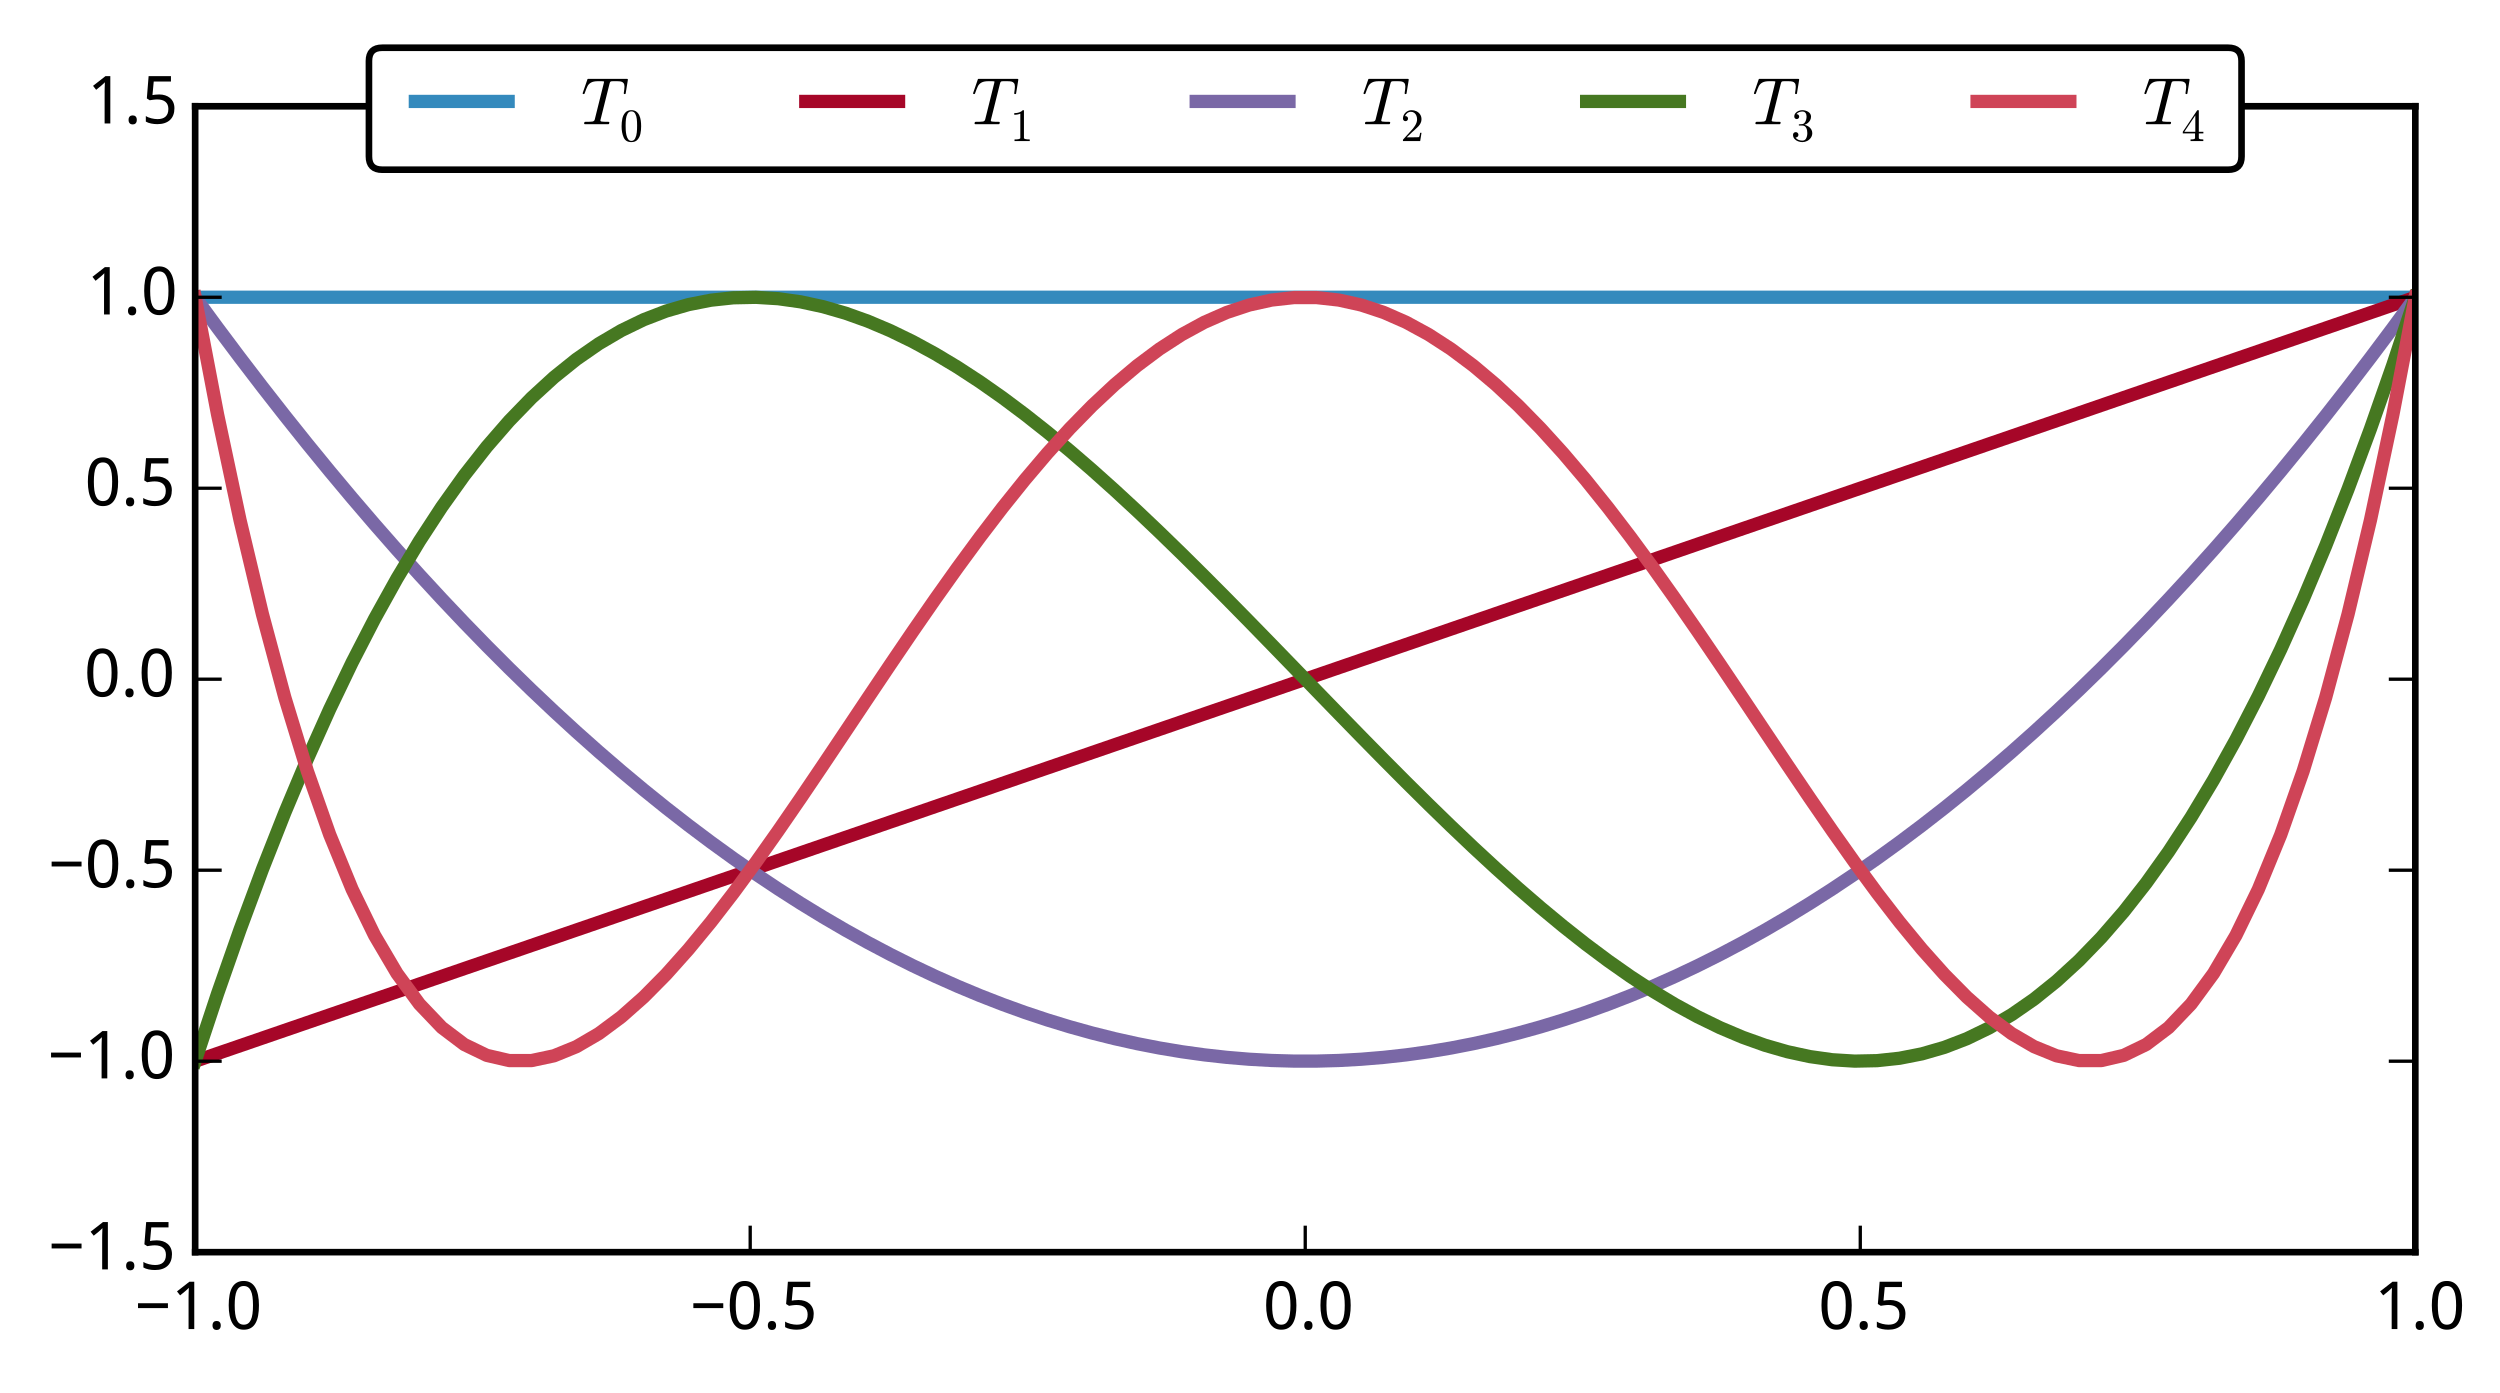 <?xml version="1.0" encoding="utf-8" standalone="no"?>
<!DOCTYPE svg PUBLIC "-//W3C//DTD SVG 1.1//EN"
  "http://www.w3.org/Graphics/SVG/1.1/DTD/svg11.dtd">
<!-- Created with matplotlib (http://matplotlib.org/) -->
<svg height="210pt" version="1.1" viewBox="0 0 377 210" width="377pt" xmlns="http://www.w3.org/2000/svg" xmlns:xlink="http://www.w3.org/1999/xlink">
 <defs>
  <style type="text/css">
*{stroke-linecap:butt;stroke-linejoin:round;}
  </style>
 </defs>
 <g id="figure_1">
  <g id="patch_1">
   <path d="
M0 210.024
L377.607 210.024
L377.607 0
L0 0
z
" style="fill:#ffffff;"/>
  </g>
  <g id="axes_1">
   <g id="patch_2">
    <path d="
M29.43 188.826
L364.23 188.826
L364.23 16.026
L29.43 16.026
z
" style="fill:#ffffff;"/>
   </g>
   <g id="line2d_1">
    <path clip-path="url(#pbe0156594e)" d="
M29.43 44.826
L32.812 44.826
L36.194 44.826
L39.576 44.826
L42.958 44.826
L46.339 44.826
L49.721 44.826
L53.103 44.826
L56.485 44.826
L59.867 44.826
L63.248 44.826
L66.63 44.826
L70.012 44.826
L73.394 44.826
L76.776 44.826
L80.157 44.826
L83.539 44.826
L86.921 44.826
L90.303 44.826
L93.685 44.826
L97.067 44.826
L100.448 44.826
L103.83 44.826
L107.212 44.826
L110.594 44.826
L113.976 44.826
L117.357 44.826
L120.739 44.826
L124.121 44.826
L127.503 44.826
L130.885 44.826
L134.267 44.826
L137.648 44.826
L141.03 44.826
L144.412 44.826
L147.794 44.826
L151.176 44.826
L154.557 44.826
L157.939 44.826
L161.321 44.826
L164.703 44.826
L168.085 44.826
L171.467 44.826
L174.848 44.826
L178.23 44.826
L181.612 44.826
L184.994 44.826
L188.376 44.826
L191.757 44.826
L195.139 44.826
L198.521 44.826
L201.903 44.826
L205.285 44.826
L208.667 44.826
L212.048 44.826
L215.43 44.826
L218.812 44.826
L222.194 44.826
L225.576 44.826
L228.957 44.826
L232.339 44.826
L235.721 44.826
L239.103 44.826
L242.485 44.826
L245.867 44.826
L249.248 44.826
L252.63 44.826
L256.012 44.826
L259.394 44.826
L262.776 44.826
L266.157 44.826
L269.539 44.826
L272.921 44.826
L276.303 44.826
L279.685 44.826
L283.067 44.826
L286.448 44.826
L289.83 44.826
L293.212 44.826
L296.594 44.826
L299.976 44.826
L303.357 44.826
L306.739 44.826
L310.121 44.826
L313.503 44.826
L316.885 44.826
L320.267 44.826
L323.648 44.826
L327.03 44.826
L330.412 44.826
L333.794 44.826
L337.176 44.826
L340.557 44.826
L343.939 44.826
L347.321 44.826
L350.703 44.826
L354.085 44.826
L357.467 44.826
L360.848 44.826
L364.23 44.826" style="fill:none;stroke:#348abd;stroke-linecap:square;stroke-width:2;"/>
   </g>
   <g id="line2d_2">
    <path clip-path="url(#pbe0156594e)" d="
M29.43 160.026
L32.812 158.862
L36.194 157.699
L39.576 156.535
L42.958 155.371
L46.339 154.208
L49.721 153.044
L53.103 151.881
L56.485 150.717
L59.867 149.553
L63.248 148.39
L66.63 147.226
L70.012 146.062
L73.394 144.899
L76.776 143.735
L80.157 142.571
L83.539 141.408
L86.921 140.244
L90.303 139.081
L93.685 137.917
L97.067 136.753
L100.448 135.59
L103.83 134.426
L107.212 133.262
L110.594 132.099
L113.976 130.935
L117.357 129.771
L120.739 128.608
L124.121 127.444
L127.503 126.281
L130.885 125.117
L134.267 123.953
L137.648 122.79
L141.03 121.626
L144.412 120.462
L147.794 119.299
L151.176 118.135
L154.557 116.971
L157.939 115.808
L161.321 114.644
L164.703 113.481
L168.085 112.317
L171.467 111.153
L174.848 109.99
L178.23 108.826
L181.612 107.662
L184.994 106.499
L188.376 105.335
L191.757 104.171
L195.139 103.008
L198.521 101.844
L201.903 100.681
L205.285 99.517
L208.667 98.353
L212.048 97.19
L215.43 96.026
L218.812 94.862
L222.194 93.699
L225.576 92.535
L228.957 91.371
L232.339 90.208
L235.721 89.044
L239.103 87.88
L242.485 86.717
L245.867 85.553
L249.248 84.39
L252.63 83.226
L256.012 82.062
L259.394 80.899
L262.776 79.735
L266.157 78.572
L269.539 77.408
L272.921 76.244
L276.303 75.081
L279.685 73.917
L283.067 72.753
L286.448 71.59
L289.83 70.426
L293.212 69.262
L296.594 68.099
L299.976 66.935
L303.357 65.772
L306.739 64.608
L310.121 63.444
L313.503 62.281
L316.885 61.117
L320.267 59.953
L323.648 58.79
L327.03 57.626
L330.412 56.462
L333.794 55.299
L337.176 54.135
L340.557 52.971
L343.939 51.808
L347.321 50.644
L350.703 49.48
L354.085 48.317
L357.467 47.153
L360.848 45.99
L364.23 44.826" style="fill:none;stroke:#a60628;stroke-linecap:square;stroke-width:2;"/>
   </g>
   <g id="line2d_3">
    <path clip-path="url(#pbe0156594e)" d="
M29.43 44.826
L32.812 49.434
L36.194 53.947
L39.576 58.367
L42.958 62.692
L46.339 66.923
L49.721 71.061
L53.103 75.104
L56.485 79.053
L59.867 82.909
L63.248 86.67
L66.63 90.337
L70.012 93.91
L73.394 97.389
L76.776 100.775
L80.157 104.066
L83.539 107.263
L86.921 110.366
L90.303 113.375
L93.685 116.29
L97.067 119.111
L100.448 121.838
L103.83 124.47
L107.212 127.009
L110.594 129.454
L113.976 131.805
L117.357 134.062
L120.739 136.224
L124.121 138.293
L127.503 140.268
L130.885 142.148
L134.267 143.935
L137.648 145.627
L141.03 147.226
L144.412 148.73
L147.794 150.141
L151.176 151.457
L154.557 152.68
L157.939 153.808
L161.321 154.843
L164.703 155.783
L168.085 156.629
L171.467 157.381
L174.848 158.04
L178.23 158.604
L181.612 159.074
L184.994 159.45
L188.376 159.732
L191.757 159.92
L195.139 160.014
L198.521 160.014
L201.903 159.92
L205.285 159.732
L208.667 159.45
L212.048 159.074
L215.43 158.604
L218.812 158.04
L222.194 157.381
L225.576 156.629
L228.957 155.783
L232.339 154.843
L235.721 153.808
L239.103 152.68
L242.485 151.457
L245.867 150.141
L249.248 148.73
L252.63 147.226
L256.012 145.627
L259.394 143.935
L262.776 142.148
L266.157 140.268
L269.539 138.293
L272.921 136.224
L276.303 134.062
L279.685 131.805
L283.067 129.454
L286.448 127.009
L289.83 124.47
L293.212 121.838
L296.594 119.111
L299.976 116.29
L303.357 113.375
L306.739 110.366
L310.121 107.263
L313.503 104.066
L316.885 100.775
L320.267 97.389
L323.648 93.91
L327.03 90.337
L330.412 86.67
L333.794 82.909
L337.176 79.053
L340.557 75.104
L343.939 71.061
L347.321 66.923
L350.703 62.692
L354.085 58.367
L357.467 53.947
L360.848 49.434
L364.23 44.826" style="fill:none;stroke:#7a68a6;stroke-linecap:square;stroke-width:2;"/>
   </g>
   <g id="line2d_4">
    <path clip-path="url(#pbe0156594e)" d="
M29.43 160.026
L32.812 149.833
L36.194 140.194
L39.576 131.095
L42.958 122.527
L46.339 114.477
L49.721 106.935
L53.103 99.888
L56.485 93.326
L59.867 87.236
L63.248 81.609
L66.63 76.431
L70.012 71.692
L73.394 67.381
L76.776 63.486
L80.157 59.995
L83.539 56.898
L86.921 54.182
L90.303 51.837
L93.685 49.85
L97.067 48.212
L100.448 46.91
L103.83 45.932
L107.212 45.268
L110.594 44.906
L113.976 44.835
L117.357 45.043
L120.739 45.518
L124.121 46.251
L127.503 47.228
L130.885 48.439
L134.267 49.872
L137.648 51.516
L141.03 53.359
L144.412 55.391
L147.794 57.599
L151.176 59.972
L154.557 62.5
L157.939 65.17
L161.321 67.971
L164.703 70.891
L168.085 73.92
L171.467 77.046
L174.848 80.257
L178.23 83.542
L181.612 86.89
L184.994 90.289
L188.376 93.728
L191.757 97.196
L195.139 100.681
L198.521 104.171
L201.903 107.656
L205.285 111.124
L208.667 114.563
L212.048 117.962
L215.43 121.31
L218.812 124.595
L222.194 127.806
L225.576 130.932
L228.957 133.961
L232.339 136.881
L235.721 139.682
L239.103 142.352
L242.485 144.879
L245.867 147.253
L249.248 149.461
L252.63 151.493
L256.012 153.336
L259.394 154.98
L262.776 156.413
L266.157 157.624
L269.539 158.601
L272.921 159.334
L276.303 159.809
L279.685 160.017
L283.067 159.946
L286.448 159.584
L289.83 158.92
L293.212 157.942
L296.594 156.64
L299.976 155.002
L303.357 153.015
L306.739 150.67
L310.121 147.955
L313.503 144.857
L316.885 141.366
L320.267 137.471
L323.648 133.16
L327.03 128.421
L330.412 123.244
L333.794 117.616
L337.176 111.526
L340.557 104.964
L343.939 97.917
L347.321 90.375
L350.703 82.325
L354.085 73.757
L357.467 64.658
L360.848 55.019
L364.23 44.826" style="fill:none;stroke:#467821;stroke-linecap:square;stroke-width:2;"/>
   </g>
   <g id="line2d_5">
    <path clip-path="url(#pbe0156594e)" d="
M29.43 44.826
L32.812 62.519
L36.194 78.421
L39.576 92.622
L42.958 105.207
L46.339 116.261
L49.721 125.867
L53.103 134.106
L56.485 141.058
L59.867 146.799
L63.248 151.406
L66.63 154.952
L70.012 157.508
L73.394 159.145
L76.776 159.931
L80.157 159.933
L83.539 159.214
L86.921 157.837
L90.303 155.864
L93.685 153.352
L97.067 150.36
L100.448 146.942
L103.83 143.152
L107.212 139.042
L110.594 134.661
L113.976 130.057
L117.357 125.276
L120.739 120.362
L124.121 115.358
L127.503 110.304
L130.885 105.239
L134.267 100.2
L137.648 95.222
L141.03 90.337
L144.412 85.578
L147.794 80.973
L151.176 76.551
L154.557 72.337
L157.939 68.355
L161.321 64.627
L164.703 61.173
L168.085 58.013
L171.467 55.162
L174.848 52.635
L178.23 50.445
L181.612 48.603
L184.994 47.118
L188.376 45.998
L191.757 45.249
L195.139 44.873
L198.521 44.873
L201.903 45.249
L205.285 45.998
L208.667 47.118
L212.048 48.603
L215.43 50.445
L218.812 52.635
L222.194 55.162
L225.576 58.013
L228.957 61.173
L232.339 64.627
L235.721 68.355
L239.103 72.337
L242.485 76.551
L245.867 80.973
L249.248 85.578
L252.63 90.337
L256.012 95.222
L259.394 100.2
L262.776 105.239
L266.157 110.304
L269.539 115.358
L272.921 120.362
L276.303 125.276
L279.685 130.057
L283.067 134.661
L286.448 139.042
L289.83 143.152
L293.212 146.942
L296.594 150.36
L299.976 153.352
L303.357 155.864
L306.739 157.837
L310.121 159.214
L313.503 159.933
L316.885 159.931
L320.267 159.145
L323.648 157.508
L327.03 154.952
L330.412 151.406
L333.794 146.799
L337.176 141.058
L340.557 134.106
L343.939 125.867
L347.321 116.261
L350.703 105.207
L354.085 92.622
L357.467 78.421
L360.848 62.519
L364.23 44.826" style="fill:none;stroke:#cf4457;stroke-linecap:square;stroke-width:2;"/>
   </g>
   <g id="patch_3">
    <path d="
M29.43 16.026
L364.23 16.026" style="fill:none;stroke:#000000;stroke-linecap:square;stroke-linejoin:miter;"/>
   </g>
   <g id="patch_4">
    <path d="
M364.23 188.826
L364.23 16.026" style="fill:none;stroke:#000000;stroke-linecap:square;stroke-linejoin:miter;"/>
   </g>
   <g id="patch_5">
    <path d="
M29.43 188.826
L364.23 188.826" style="fill:none;stroke:#000000;stroke-linecap:square;stroke-linejoin:miter;"/>
   </g>
   <g id="patch_6">
    <path d="
M29.43 188.826
L29.43 16.026" style="fill:none;stroke:#000000;stroke-linecap:square;stroke-linejoin:miter;"/>
   </g>
   <g id="matplotlib.axis_1">
    <g id="xtick_1">
     <g id="line2d_6">
      <defs>
       <path d="
M0 0
L0 -4" id="m93b0483c22" style="stroke:#000000;stroke-width:0.5;"/>
      </defs>
      <g>
       <use style="stroke:#000000;stroke-width:0.5;" x="29.43" xlink:href="#m93b0483c22" y="188.826"/>
      </g>
     </g>
     <g id="line2d_7">
      <defs>
       <path d="
M0 0
L0 4" id="m741efc42ff" style="stroke:#000000;stroke-width:0.5;"/>
      </defs>
      <g>
       <use style="stroke:#000000;stroke-width:0.5;" x="29.43" xlink:href="#m741efc42ff" y="16.026"/>
      </g>
     </g>
     <g id="text_1">
      <!-- −1.0 -->
      <defs>
       <path d="
M34.719 0
L26.125 0
L26.125 44.578
Q26.125 46.688 26.141 49.078
Q26.172 51.469 26.234 53.828
Q26.312 56.203 26.391 58.375
Q26.469 60.547 26.516 62.203
Q25.688 61.328 25.047 60.688
Q24.422 60.062 23.75 59.469
Q23.094 58.891 22.359 58.219
Q21.625 57.562 20.609 56.688
L13.375 50.781
L8.688 56.781
L27.391 71.391
L34.719 71.391
z
" id="WenQuanYiMicroHei-31"/>
       <path d="
M50.391 35.797
Q50.391 27.156 49.141 20.312
Q47.906 13.484 45.141 8.734
Q42.391 4 38.031 1.5
Q33.688 -0.984 27.484 -0.984
Q21.734 -0.984 17.453 1.5
Q13.188 4 10.375 8.734
Q7.562 13.484 6.172 20.312
Q4.781 27.156 4.781 35.797
Q4.781 44.438 6.031 51.266
Q7.281 58.109 9.984 62.812
Q12.703 67.531 17.016 70.016
Q21.344 72.516 27.484 72.516
Q33.297 72.516 37.594 70.047
Q41.891 67.578 44.719 62.859
Q47.562 58.156 48.969 51.312
Q50.391 44.484 50.391 35.797
M13.812 35.797
Q13.812 28.469 14.547 23
Q15.281 17.531 16.891 13.891
Q18.5 10.25 21.109 8.422
Q23.734 6.594 27.484 6.594
Q31.25 6.594 33.891 8.391
Q36.531 10.203 38.203 13.812
Q39.891 17.438 40.641 22.922
Q41.406 28.422 41.406 35.797
Q41.406 43.109 40.641 48.578
Q39.891 54.047 38.203 57.656
Q36.531 61.281 33.891 63.078
Q31.25 64.891 27.484 64.891
Q23.734 64.891 21.109 63.078
Q18.5 61.281 16.891 57.656
Q15.281 54.047 14.547 48.578
Q13.812 43.109 13.812 35.797" id="WenQuanYiMicroHei-30"/>
       <path d="
M4.984 31.594
L4.984 38.922
L50.094 38.922
L50.094 31.594
z
" id="WenQuanYiMicroHei-2212"/>
       <path d="
M7.172 5.422
Q7.172 7.281 7.656 8.562
Q8.156 9.859 8.984 10.656
Q9.812 11.469 10.938 11.828
Q12.062 12.203 13.375 12.203
Q14.656 12.203 15.797 11.828
Q16.938 11.469 17.766 10.656
Q18.609 9.859 19.094 8.562
Q19.578 7.281 19.578 5.422
Q19.578 3.609 19.094 2.312
Q18.609 1.031 17.766 0.188
Q16.938 -0.641 15.797 -1.031
Q14.656 -1.422 13.375 -1.422
Q12.062 -1.422 10.938 -1.031
Q9.812 -0.641 8.984 0.188
Q8.156 1.031 7.656 2.312
Q7.172 3.609 7.172 5.422" id="WenQuanYiMicroHei-2e"/>
      </defs>
      <g transform="translate(20.315 200.421)scale(0.1 -0.1)">
       <use xlink:href="#WenQuanYiMicroHei-2212"/>
       <use x="55.078" xlink:href="#WenQuanYiMicroHei-31"/>
       <use x="110.156" xlink:href="#WenQuanYiMicroHei-2e"/>
       <use x="136.963" xlink:href="#WenQuanYiMicroHei-30"/>
      </g>
     </g>
    </g>
    <g id="xtick_2">
     <g id="line2d_8">
      <g>
       <use style="stroke:#000000;stroke-width:0.5;" x="113.13" xlink:href="#m93b0483c22" y="188.826"/>
      </g>
     </g>
     <g id="line2d_9">
      <g>
       <use style="stroke:#000000;stroke-width:0.5;" x="113.13" xlink:href="#m741efc42ff" y="16.026"/>
      </g>
     </g>
     <g id="text_2">
      <!-- −0.5 -->
      <defs>
       <path d="
M26.609 43.797
Q31.453 43.797 35.625 42.453
Q39.797 41.109 42.891 38.469
Q46 35.844 47.75 31.938
Q49.516 28.031 49.516 22.906
Q49.516 17.328 47.844 12.891
Q46.188 8.453 42.922 5.375
Q39.656 2.297 34.844 0.656
Q30.031 -0.984 23.781 -0.984
Q21.297 -0.984 18.875 -0.734
Q16.453 -0.484 14.234 -0.016
Q12.016 0.438 10.016 1.172
Q8.016 1.906 6.391 2.875
L6.391 11.281
Q8.016 10.156 10.188 9.281
Q12.359 8.406 14.75 7.812
Q17.141 7.234 19.547 6.906
Q21.969 6.594 24.031 6.594
Q27.875 6.594 30.906 7.5
Q33.938 8.406 36.031 10.297
Q38.141 12.203 39.25 15.078
Q40.375 17.969 40.375 21.922
Q40.375 28.906 36.078 32.594
Q31.781 36.281 23.578 36.281
Q22.266 36.281 20.719 36.156
Q19.188 36.031 17.641 35.828
Q16.109 35.641 14.719 35.422
Q13.328 35.203 12.312 35.016
L7.906 37.797
L10.594 71.391
L44.281 71.391
L44.281 63.281
L18.312 63.281
L16.406 42.828
Q17.969 43.109 20.531 43.453
Q23.094 43.797 26.609 43.797" id="WenQuanYiMicroHei-35"/>
      </defs>
      <g transform="translate(104.059 200.421)scale(0.1 -0.1)">
       <use xlink:href="#WenQuanYiMicroHei-2212"/>
       <use x="55.078" xlink:href="#WenQuanYiMicroHei-30"/>
       <use x="110.156" xlink:href="#WenQuanYiMicroHei-2e"/>
       <use x="136.963" xlink:href="#WenQuanYiMicroHei-35"/>
      </g>
     </g>
    </g>
    <g id="xtick_3">
     <g id="line2d_10">
      <g>
       <use style="stroke:#000000;stroke-width:0.5;" x="196.83" xlink:href="#m93b0483c22" y="188.826"/>
      </g>
     </g>
     <g id="line2d_11">
      <g>
       <use style="stroke:#000000;stroke-width:0.5;" x="196.83" xlink:href="#m741efc42ff" y="16.026"/>
      </g>
     </g>
     <g id="text_3">
      <!-- 0.0 -->
      <g transform="translate(190.458 200.421)scale(0.1 -0.1)">
       <use xlink:href="#WenQuanYiMicroHei-30"/>
       <use x="55.078" xlink:href="#WenQuanYiMicroHei-2e"/>
       <use x="81.885" xlink:href="#WenQuanYiMicroHei-30"/>
      </g>
     </g>
    </g>
    <g id="xtick_4">
     <g id="line2d_12">
      <g>
       <use style="stroke:#000000;stroke-width:0.5;" x="280.53" xlink:href="#m93b0483c22" y="188.826"/>
      </g>
     </g>
     <g id="line2d_13">
      <g>
       <use style="stroke:#000000;stroke-width:0.5;" x="280.53" xlink:href="#m741efc42ff" y="16.026"/>
      </g>
     </g>
     <g id="text_4">
      <!-- 0.5 -->
      <g transform="translate(274.201 200.421)scale(0.1 -0.1)">
       <use xlink:href="#WenQuanYiMicroHei-30"/>
       <use x="55.078" xlink:href="#WenQuanYiMicroHei-2e"/>
       <use x="81.885" xlink:href="#WenQuanYiMicroHei-35"/>
      </g>
     </g>
    </g>
    <g id="xtick_5">
     <g id="line2d_14">
      <g>
       <use style="stroke:#000000;stroke-width:0.5;" x="364.23" xlink:href="#m93b0483c22" y="188.826"/>
      </g>
     </g>
     <g id="line2d_15">
      <g>
       <use style="stroke:#000000;stroke-width:0.5;" x="364.23" xlink:href="#m741efc42ff" y="16.026"/>
      </g>
     </g>
     <g id="text_5">
      <!-- 1.0 -->
      <g transform="translate(358.053 200.421)scale(0.1 -0.1)">
       <use xlink:href="#WenQuanYiMicroHei-31"/>
       <use x="55.078" xlink:href="#WenQuanYiMicroHei-2e"/>
       <use x="81.885" xlink:href="#WenQuanYiMicroHei-30"/>
      </g>
     </g>
    </g>
   </g>
   <g id="matplotlib.axis_2">
    <g id="ytick_1">
     <g id="line2d_16">
      <defs>
       <path d="
M0 0
L4 0" id="m728421d6d4" style="stroke:#000000;stroke-width:0.5;"/>
      </defs>
      <g>
       <use style="stroke:#000000;stroke-width:0.5;" x="29.43" xlink:href="#m728421d6d4" y="188.826"/>
      </g>
     </g>
     <g id="line2d_17">
      <defs>
       <path d="
M0 0
L-4 0" id="mcb0005524f" style="stroke:#000000;stroke-width:0.5;"/>
      </defs>
      <g>
       <use style="stroke:#000000;stroke-width:0.5;" x="364.23" xlink:href="#mcb0005524f" y="188.826"/>
      </g>
     </g>
     <g id="text_6">
      <!-- −1.5 -->
      <g transform="translate(7.287 191.423)scale(0.1 -0.1)">
       <use xlink:href="#WenQuanYiMicroHei-2212"/>
       <use x="55.078" xlink:href="#WenQuanYiMicroHei-31"/>
       <use x="110.156" xlink:href="#WenQuanYiMicroHei-2e"/>
       <use x="136.963" xlink:href="#WenQuanYiMicroHei-35"/>
      </g>
     </g>
    </g>
    <g id="ytick_2">
     <g id="line2d_18">
      <g>
       <use style="stroke:#000000;stroke-width:0.5;" x="29.43" xlink:href="#m728421d6d4" y="160.026"/>
      </g>
     </g>
     <g id="line2d_19">
      <g>
       <use style="stroke:#000000;stroke-width:0.5;" x="364.23" xlink:href="#mcb0005524f" y="160.026"/>
      </g>
     </g>
     <g id="text_7">
      <!-- −1.0 -->
      <g transform="translate(7.2 162.623)scale(0.1 -0.1)">
       <use xlink:href="#WenQuanYiMicroHei-2212"/>
       <use x="55.078" xlink:href="#WenQuanYiMicroHei-31"/>
       <use x="110.156" xlink:href="#WenQuanYiMicroHei-2e"/>
       <use x="136.963" xlink:href="#WenQuanYiMicroHei-30"/>
      </g>
     </g>
    </g>
    <g id="ytick_3">
     <g id="line2d_20">
      <g>
       <use style="stroke:#000000;stroke-width:0.5;" x="29.43" xlink:href="#m728421d6d4" y="131.226"/>
      </g>
     </g>
     <g id="line2d_21">
      <g>
       <use style="stroke:#000000;stroke-width:0.5;" x="364.23" xlink:href="#mcb0005524f" y="131.226"/>
      </g>
     </g>
     <g id="text_8">
      <!-- −0.5 -->
      <g transform="translate(7.287 133.823)scale(0.1 -0.1)">
       <use xlink:href="#WenQuanYiMicroHei-2212"/>
       <use x="55.078" xlink:href="#WenQuanYiMicroHei-30"/>
       <use x="110.156" xlink:href="#WenQuanYiMicroHei-2e"/>
       <use x="136.963" xlink:href="#WenQuanYiMicroHei-35"/>
      </g>
     </g>
    </g>
    <g id="ytick_4">
     <g id="line2d_22">
      <g>
       <use style="stroke:#000000;stroke-width:0.5;" x="29.43" xlink:href="#m728421d6d4" y="102.426"/>
      </g>
     </g>
     <g id="line2d_23">
      <g>
       <use style="stroke:#000000;stroke-width:0.5;" x="364.23" xlink:href="#mcb0005524f" y="102.426"/>
      </g>
     </g>
     <g id="text_9">
      <!-- 0.0 -->
      <g transform="translate(12.685 105.023)scale(0.1 -0.1)">
       <use xlink:href="#WenQuanYiMicroHei-30"/>
       <use x="55.078" xlink:href="#WenQuanYiMicroHei-2e"/>
       <use x="81.885" xlink:href="#WenQuanYiMicroHei-30"/>
      </g>
     </g>
    </g>
    <g id="ytick_5">
     <g id="line2d_24">
      <g>
       <use style="stroke:#000000;stroke-width:0.5;" x="29.43" xlink:href="#m728421d6d4" y="73.626"/>
      </g>
     </g>
     <g id="line2d_25">
      <g>
       <use style="stroke:#000000;stroke-width:0.5;" x="364.23" xlink:href="#mcb0005524f" y="73.626"/>
      </g>
     </g>
     <g id="text_10">
      <!-- 0.5 -->
      <g transform="translate(12.773 76.223)scale(0.1 -0.1)">
       <use xlink:href="#WenQuanYiMicroHei-30"/>
       <use x="55.078" xlink:href="#WenQuanYiMicroHei-2e"/>
       <use x="81.885" xlink:href="#WenQuanYiMicroHei-35"/>
      </g>
     </g>
    </g>
    <g id="ytick_6">
     <g id="line2d_26">
      <g>
       <use style="stroke:#000000;stroke-width:0.5;" x="29.43" xlink:href="#m728421d6d4" y="44.826"/>
      </g>
     </g>
     <g id="line2d_27">
      <g>
       <use style="stroke:#000000;stroke-width:0.5;" x="364.23" xlink:href="#mcb0005524f" y="44.826"/>
      </g>
     </g>
     <g id="text_11">
      <!-- 1.0 -->
      <g transform="translate(13.076 47.423)scale(0.1 -0.1)">
       <use xlink:href="#WenQuanYiMicroHei-31"/>
       <use x="55.078" xlink:href="#WenQuanYiMicroHei-2e"/>
       <use x="81.885" xlink:href="#WenQuanYiMicroHei-30"/>
      </g>
     </g>
    </g>
    <g id="ytick_7">
     <g id="line2d_28">
      <g>
       <use style="stroke:#000000;stroke-width:0.5;" x="29.43" xlink:href="#m728421d6d4" y="16.026"/>
      </g>
     </g>
     <g id="line2d_29">
      <g>
       <use style="stroke:#000000;stroke-width:0.5;" x="364.23" xlink:href="#mcb0005524f" y="16.026"/>
      </g>
     </g>
     <g id="text_12">
      <!-- 1.5 -->
      <g transform="translate(13.163 18.623)scale(0.1 -0.1)">
       <use xlink:href="#WenQuanYiMicroHei-31"/>
       <use x="55.078" xlink:href="#WenQuanYiMicroHei-2e"/>
       <use x="81.885" xlink:href="#WenQuanYiMicroHei-35"/>
      </g>
     </g>
    </g>
   </g>
   <g id="legend_1">
    <g id="patch_7">
     <path d="
M57.636 25.591
L336.025 25.591
Q338.024 25.591 338.024 23.592
L338.024 9.199
Q338.024 7.2 336.025 7.2
L57.636 7.2
Q55.637 7.2 55.637 9.199
L55.637 23.592
Q55.637 25.591 57.636 25.591
z
" style="fill:#ffffff;stroke:#000000;stroke-linejoin:miter;"/>
    </g>
    <g id="line2d_30">
     <path d="
M62.634 15.295
L76.628 15.295" style="fill:none;stroke:#348abd;stroke-linecap:square;stroke-width:2;"/>
    </g>
    <g id="line2d_31"/>
    <g id="text_13">
     <!-- $T_0$ -->
     <defs>
      <path d="
M25 -2.203
Q12.75 -2.203 8.328 7.875
Q3.906 17.969 3.906 31.891
Q3.906 40.578 5.484 48.234
Q7.078 55.906 11.781 61.25
Q16.5 66.609 25 66.609
Q31.594 66.609 35.781 63.375
Q39.984 60.156 42.188 55.047
Q44.391 49.953 45.188 44.109
Q46 38.281 46 31.891
Q46 23.297 44.406 15.797
Q42.828 8.297 38.188 3.047
Q33.547 -2.203 25 -2.203
M25 0.391
Q30.562 0.391 33.297 6.094
Q36.031 11.812 36.672 18.75
Q37.312 25.688 37.312 33.5
Q37.312 41.016 36.672 47.359
Q36.031 53.719 33.312 58.859
Q30.609 64.016 25 64.016
Q19.344 64.016 16.609 58.828
Q13.875 53.656 13.234 47.328
Q12.594 41.016 12.594 33.5
Q12.594 27.938 12.859 23
Q13.141 18.062 14.312 12.812
Q15.484 7.562 18.094 3.969
Q20.703 0.391 25 0.391" id="Cmr10-30"/>
      <path d="
M4.594 1.312
Q4.641 1.562 4.812 2.188
Q4.984 2.828 5.25 3.172
Q5.516 3.516 6 3.516
Q14.594 3.516 17.391 4
Q20.062 4.688 20.609 6.891
L34.281 61.812
Q34.719 63.031 34.719 64.016
Q34.719 64.797 31.203 64.797
L25.391 64.797
Q18.703 64.797 15.062 62.734
Q11.422 60.688 9.719 57.312
Q8.016 53.953 5.328 46.297
Q4.984 45.406 4.297 45.406
L3.422 45.406
Q2.391 45.406 2.391 46.688
L9.516 67.391
Q9.719 68.312 10.5 68.312
L69.578 68.312
Q70.609 68.312 70.609 67
L67.281 46.297
Q67.281 46 66.938 45.703
Q66.609 45.406 66.312 45.406
L65.375 45.406
Q64.406 45.406 64.406 46.688
Q65.484 53.766 65.484 56.688
Q65.484 60.203 64.016 62
Q62.547 63.812 60.203 64.297
Q57.859 64.797 54.109 64.797
L48.188 64.797
Q45.516 64.797 44.578 64.297
Q43.656 63.812 43.016 61.375
L29.297 6.5
Q29.25 6.297 29.219 6.094
Q29.203 5.906 29.109 5.609
Q29.109 4.344 30.609 4
Q33.203 3.516 41.703 3.516
Q42.672 3.516 42.672 2.203
Q42.328 0.781 42.125 0.391
Q41.938 0 41.016 0
L5.609 0
Q4.594 0 4.594 1.312" id="Cmmi10-54"/>
     </defs>
     <g transform="translate(87.624 18.794)scale(0.1 -0.1)">
      <use transform="translate(0.0 0.688)" xlink:href="#Cmmi10-54"/>
      <use transform="translate(58.398 -24.822)scale(0.7)" xlink:href="#Cmr10-30"/>
     </g>
    </g>
    <g id="line2d_32">
     <path d="
M121.51 15.295
L135.505 15.295" style="fill:none;stroke:#a60628;stroke-linecap:square;stroke-width:2;"/>
    </g>
    <g id="line2d_33"/>
    <g id="text_14">
     <!-- $T_1$ -->
     <defs>
      <path d="
M9.281 0
L9.281 3.516
Q21.781 3.516 21.781 6.688
L21.781 59.188
Q16.609 56.688 8.688 56.688
L8.688 60.203
Q20.953 60.203 27.203 66.609
L28.609 66.609
Q28.953 66.609 29.266 66.328
Q29.594 66.062 29.594 65.719
L29.594 6.688
Q29.594 3.516 42.094 3.516
L42.094 0
z
" id="Cmr10-31"/>
     </defs>
     <g transform="translate(146.5 18.794)scale(0.1 -0.1)">
      <use transform="translate(0.0 0.688)" xlink:href="#Cmmi10-54"/>
      <use transform="translate(58.398 -24.822)scale(0.7)" xlink:href="#Cmr10-31"/>
     </g>
    </g>
    <g id="line2d_34">
     <path d="
M180.387 15.295
L194.381 15.295" style="fill:none;stroke:#7a68a6;stroke-linecap:square;stroke-width:2;"/>
    </g>
    <g id="line2d_35"/>
    <g id="text_15">
     <!-- $T_2$ -->
     <defs>
      <path d="
M4.984 0
L4.984 2.688
Q4.984 2.938 5.172 3.219
L20.703 20.406
Q24.219 24.219 26.406 26.797
Q28.609 29.391 30.75 32.766
Q32.906 36.141 34.156 39.625
Q35.406 43.109 35.406 47.016
Q35.406 51.125 33.891 54.859
Q32.375 58.594 29.375 60.844
Q26.375 63.094 22.125 63.094
Q17.781 63.094 14.312 60.469
Q10.844 57.859 9.422 53.719
Q9.812 53.812 10.5 53.812
Q12.75 53.812 14.328 52.297
Q15.922 50.781 15.922 48.391
Q15.922 46.094 14.328 44.5
Q12.75 42.922 10.5 42.922
Q8.156 42.922 6.562 44.547
Q4.984 46.188 4.984 48.391
Q4.984 52.156 6.391 55.438
Q7.812 58.734 10.469 61.297
Q13.141 63.875 16.484 65.234
Q19.828 66.609 23.578 66.609
Q29.297 66.609 34.219 64.188
Q39.156 61.766 42.031 57.344
Q44.922 52.938 44.922 47.016
Q44.922 42.672 43.016 38.766
Q41.109 34.859 38.125 31.656
Q35.156 28.469 30.516 24.406
Q25.875 20.359 24.422 19
L13.094 8.109
L22.703 8.109
Q29.781 8.109 34.547 8.219
Q39.312 8.344 39.594 8.594
Q40.766 9.859 42 17.828
L44.922 17.828
L42.094 0
z
" id="Cmr10-32"/>
     </defs>
     <g transform="translate(205.377 18.794)scale(0.1 -0.1)">
      <use transform="translate(0.0 0.688)" xlink:href="#Cmmi10-54"/>
      <use transform="translate(58.398 -24.822)scale(0.7)" xlink:href="#Cmr10-32"/>
     </g>
    </g>
    <g id="line2d_36">
     <path d="
M239.263 15.295
L253.258 15.295" style="fill:none;stroke:#467821;stroke-linecap:square;stroke-width:2;"/>
    </g>
    <g id="line2d_37"/>
    <g id="text_16">
     <!-- $T_3$ -->
     <defs>
      <path d="
M9.516 7.719
Q11.859 4.297 15.812 2.641
Q19.781 0.984 24.312 0.984
Q30.125 0.984 32.562 5.938
Q35.016 10.891 35.016 17.188
Q35.016 20.016 34.5 22.844
Q33.984 25.688 32.766 28.125
Q31.547 30.562 29.422 32.031
Q27.297 33.5 24.219 33.5
L17.578 33.5
Q16.703 33.5 16.703 34.422
L16.703 35.297
Q16.703 36.078 17.578 36.078
L23.094 36.531
Q26.609 36.531 28.922 39.156
Q31.25 41.797 32.328 45.578
Q33.406 49.359 33.406 52.781
Q33.406 57.562 31.156 60.641
Q28.906 63.719 24.312 63.719
Q20.516 63.719 17.047 62.281
Q13.578 60.844 11.531 57.906
Q11.719 57.953 11.859 57.984
Q12.016 58.016 12.203 58.016
Q14.453 58.016 15.969 56.453
Q17.484 54.891 17.484 52.688
Q17.484 50.531 15.969 48.969
Q14.453 47.406 12.203 47.406
Q10.016 47.406 8.453 48.969
Q6.891 50.531 6.891 52.688
Q6.891 56.984 9.469 60.156
Q12.062 63.328 16.141 64.969
Q20.219 66.609 24.312 66.609
Q27.344 66.609 30.703 65.703
Q34.078 64.797 36.812 63.109
Q39.547 61.422 41.281 58.781
Q43.016 56.156 43.016 52.781
Q43.016 48.578 41.141 45.016
Q39.266 41.453 35.984 38.859
Q32.719 36.281 28.812 35.016
Q33.156 34.188 37.062 31.734
Q40.969 29.297 43.328 25.484
Q45.703 21.688 45.703 17.281
Q45.703 11.766 42.672 7.297
Q39.656 2.828 34.719 0.312
Q29.781 -2.203 24.312 -2.203
Q19.625 -2.203 14.906 -0.406
Q10.203 1.375 7.203 4.938
Q4.203 8.5 4.203 13.484
Q4.203 15.969 5.859 17.625
Q7.516 19.281 10.016 19.281
Q11.625 19.281 12.969 18.531
Q14.312 17.781 15.062 16.406
Q15.828 15.047 15.828 13.484
Q15.828 11.031 14.109 9.375
Q12.406 7.719 10.016 7.719
z
" id="Cmr10-33"/>
     </defs>
     <g transform="translate(264.253 18.794)scale(0.1 -0.1)">
      <use transform="translate(0.0 0.688)" xlink:href="#Cmmi10-54"/>
      <use transform="translate(58.398 -24.822)scale(0.7)" xlink:href="#Cmr10-33"/>
     </g>
    </g>
    <g id="line2d_38">
     <path d="
M298.14 15.295
L312.134 15.295" style="fill:none;stroke:#cf4457;stroke-linecap:square;stroke-width:2;"/>
    </g>
    <g id="line2d_39"/>
    <g id="text_17">
     <!-- $T_4$ -->
     <defs>
      <path d="
M2.781 16.5
L2.781 20.016
L33.688 66.109
Q34.031 66.609 34.719 66.609
L36.188 66.609
Q37.312 66.609 37.312 65.484
L37.312 20.016
L47.125 20.016
L47.125 16.5
L37.312 16.5
L37.312 6.688
Q37.312 4.641 40.234 4.078
Q43.172 3.516 47.016 3.516
L47.016 0
L19.484 0
L19.484 3.516
Q23.344 3.516 26.266 4.078
Q29.203 4.641 29.203 6.688
L29.203 16.5
z

M6.109 20.016
L29.781 20.016
L29.781 55.422
z
" id="Cmr10-34"/>
     </defs>
     <g transform="translate(323.13 18.794)scale(0.1 -0.1)">
      <use transform="translate(0.0 0.688)" xlink:href="#Cmmi10-54"/>
      <use transform="translate(58.398 -24.822)scale(0.7)" xlink:href="#Cmr10-34"/>
     </g>
    </g>
   </g>
  </g>
 </g>
 <defs>
  <clipPath id="pbe0156594e">
   <rect height="172.8" width="334.8" x="29.43" y="16.026"/>
  </clipPath>
 </defs>
</svg>
